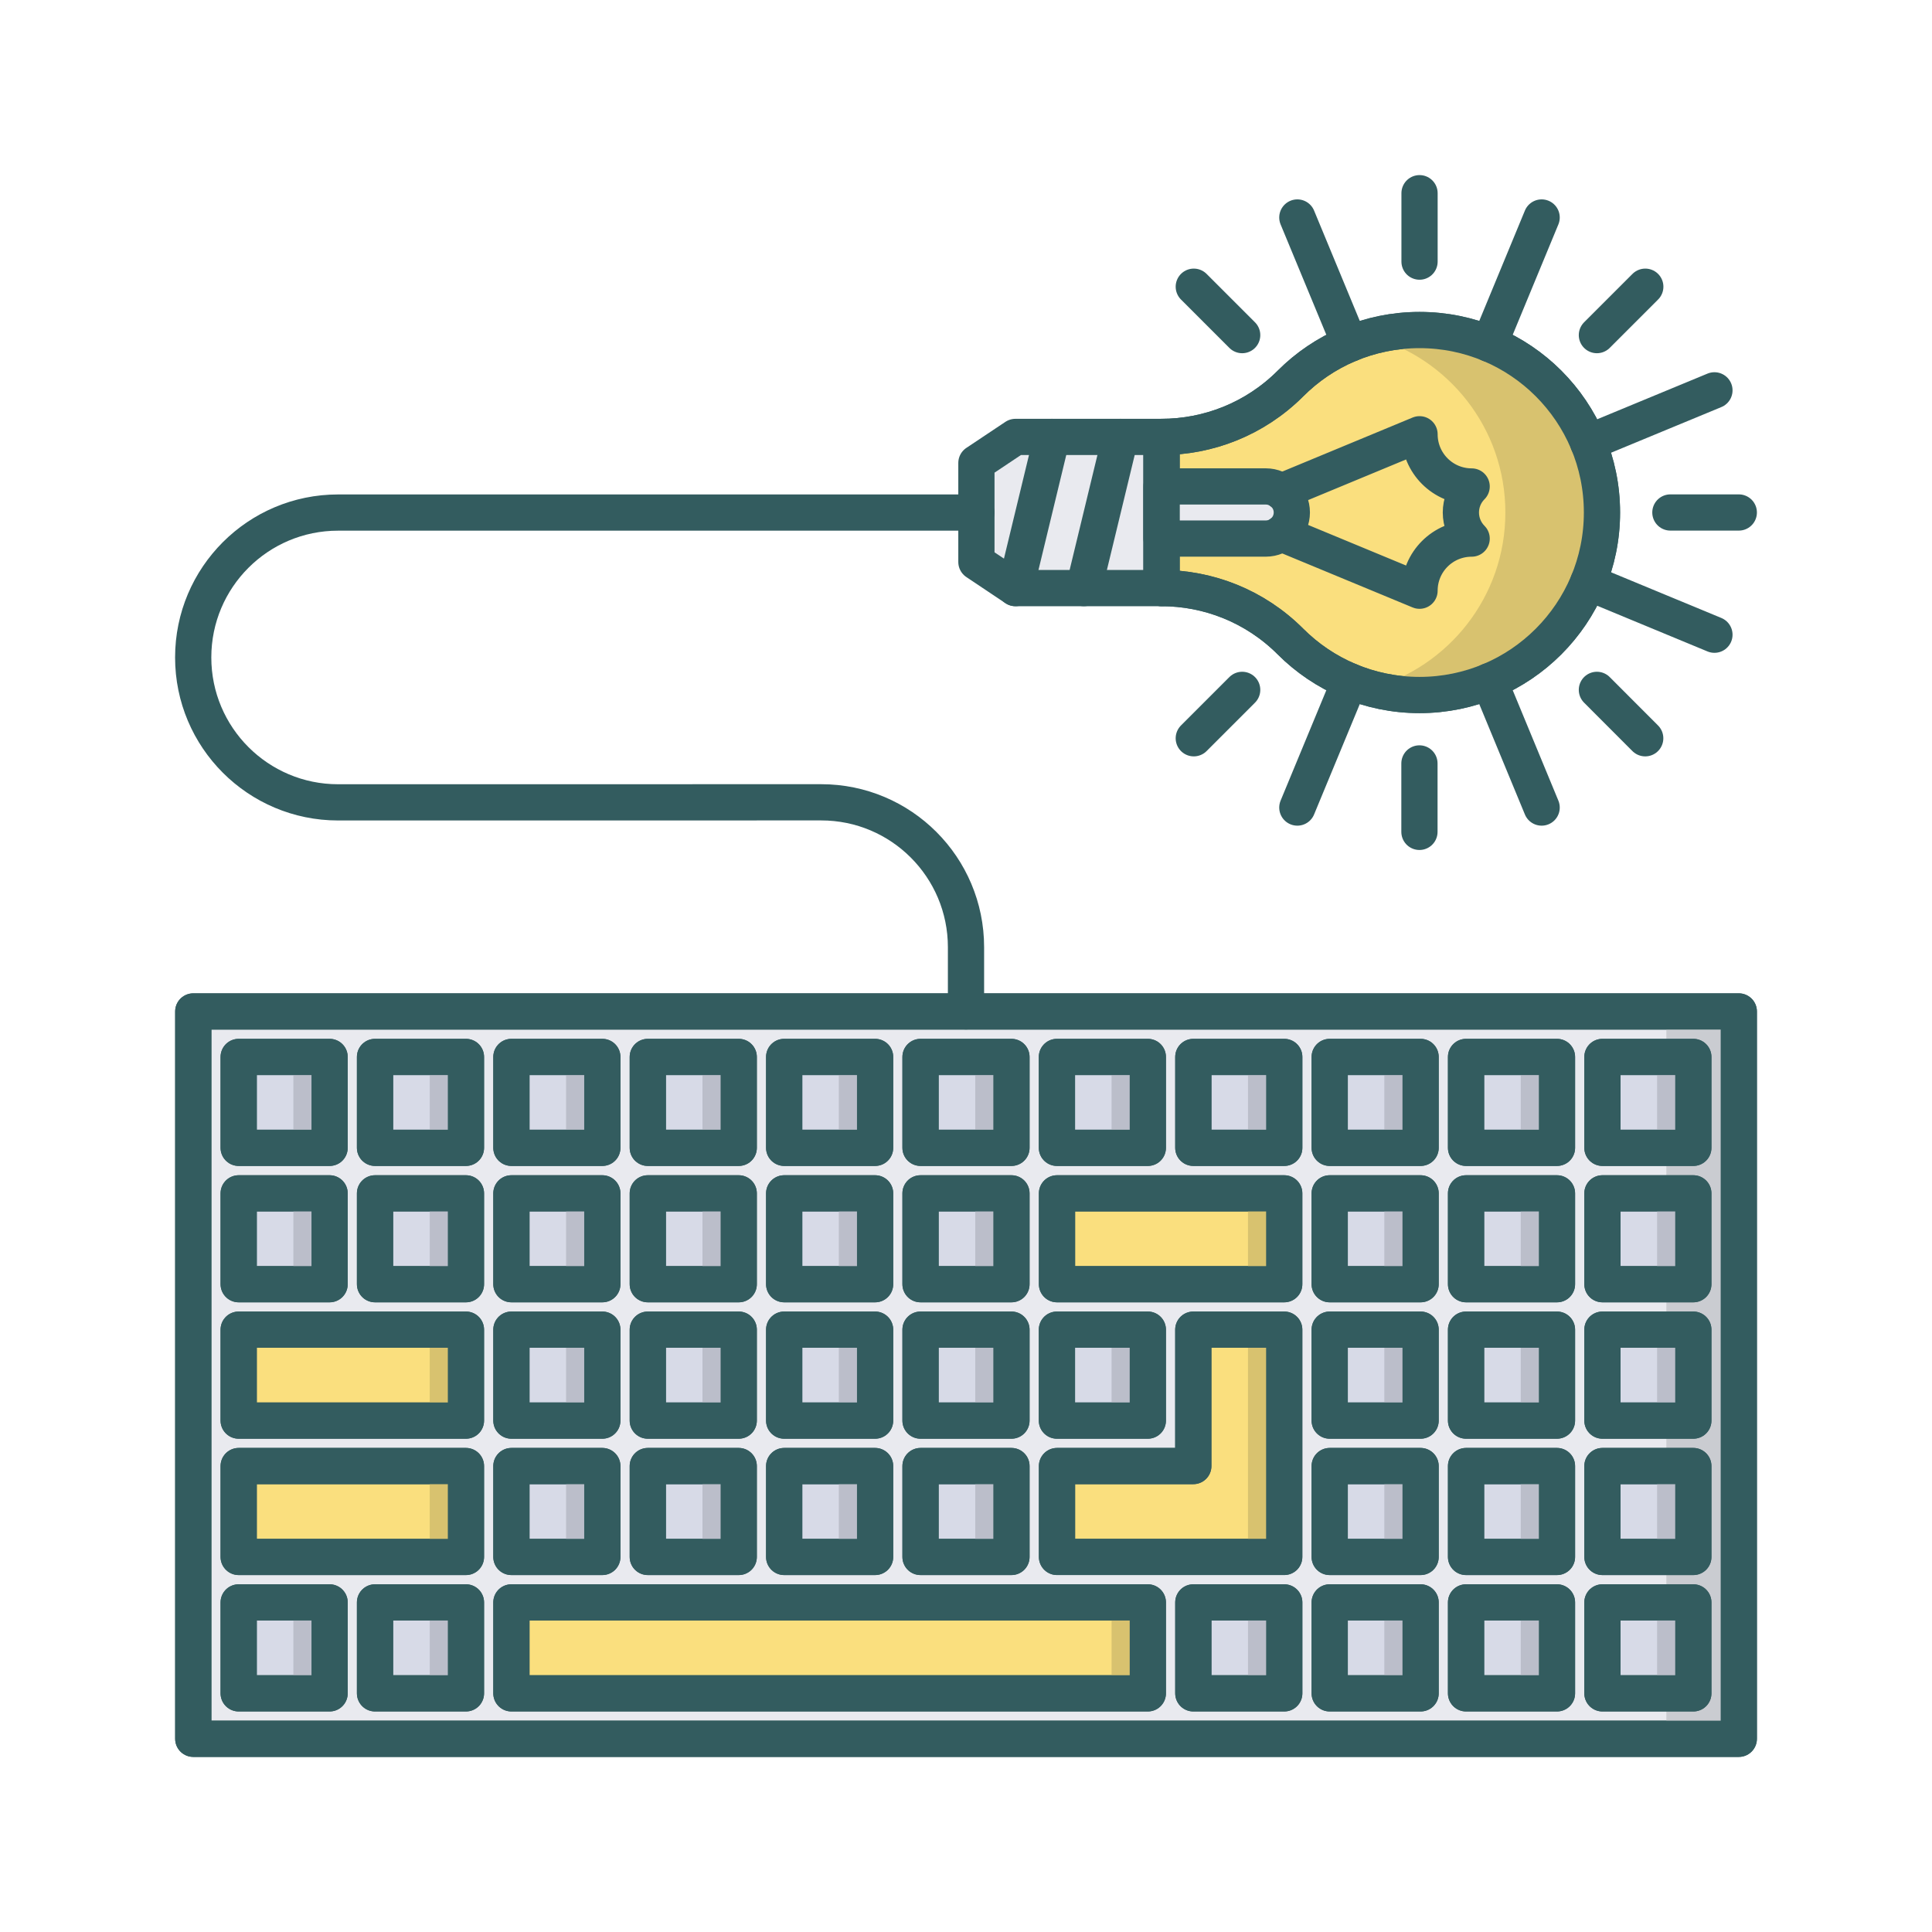 <svg width="80" height="80" viewBox="0 0 80 80" fill="none" xmlns="http://www.w3.org/2000/svg">
<g id="keyboard, device, idea, lamp, bulb">
<path id="Vector" d="M48.095 18.092C50.027 18.092 51.962 17.354 53.436 15.88C54.803 14.51 56.69 13.666 58.78 13.666C62.953 13.666 66.334 17.048 66.334 21.221V21.224C66.334 25.394 62.952 28.779 58.78 28.779C56.691 28.779 54.803 27.933 53.436 26.566C51.962 25.09 50.027 24.352 48.095 24.352V18.092Z" fill="#FADF7E" stroke="#335C5F" stroke-width="1.5" stroke-miterlimit="10" stroke-linecap="round" stroke-linejoin="round"/>
<path id="Vector_2" d="M58.78 13.666C58.086 13.666 57.417 13.767 56.778 13.943C59.98 14.819 62.334 17.741 62.334 21.221V21.224C62.334 24.702 59.98 27.624 56.778 28.503C57.417 28.678 58.086 28.779 58.78 28.779C62.953 28.779 66.334 25.394 66.334 21.224V21.221C66.334 17.048 62.952 13.666 58.78 13.666Z" fill="#D8C26F"/>
<path id="Vector_3" d="M72 41.882H8.003V72H72V41.882Z" fill="#E9EAEF" stroke="#335C5F" stroke-width="1.5" stroke-miterlimit="10" stroke-linecap="round" stroke-linejoin="round"/>
<path id="Vector_4" d="M72 41.882H69V72H72V41.882Z" fill="#CACCD1"/>
<path id="Vector_5" d="M53.177 49.414H43.768V53.176H53.177V49.414Z" fill="#FADF7E" stroke="#335C5F" stroke-width="1.5" stroke-miterlimit="10" stroke-linecap="round" stroke-linejoin="round"/>
<path id="Vector_6" d="M19.294 55.058H9.883V58.824H19.294V55.058Z" fill="#FADF7E" stroke="#335C5F" stroke-width="1.5" stroke-miterlimit="10" stroke-linecap="round" stroke-linejoin="round"/>
<path id="Vector_7" d="M19.294 60.706H9.883V64.47H19.294V60.706Z" fill="#FADF7E" stroke="#335C5F" stroke-width="1.5" stroke-miterlimit="10" stroke-linecap="round" stroke-linejoin="round"/>
<path id="Vector_8" d="M49.412 55.058V60.706H43.768V64.469H53.177V55.058H49.412Z" fill="#FADF7E" stroke="#335C5F" stroke-width="1.5" stroke-miterlimit="10" stroke-linecap="round" stroke-linejoin="round"/>
<path id="Vector_9" d="M47.529 66.352H21.176V70.118H47.529V66.352Z" fill="#FADF7E" stroke="#335C5F" stroke-width="1.5" stroke-miterlimit="10" stroke-linecap="round" stroke-linejoin="round"/>
<path id="Vector_10" d="M48.095 18.092H42.048L40.431 19.17V23.271L42.048 24.352H48.095V18.092Z" fill="#E9EAEF" stroke="#335C5F" stroke-width="1.5" stroke-miterlimit="10" stroke-linecap="round" stroke-linejoin="round"/>
<path id="Vector_11" d="M43.561 18.092L42.048 24.352" stroke="#335C5F" stroke-width="1.5" stroke-miterlimit="10" stroke-linecap="round" stroke-linejoin="round"/>
<path id="Vector_12" d="M46.395 18.092L44.881 24.352" stroke="#335C5F" stroke-width="1.5" stroke-miterlimit="10" stroke-linecap="round" stroke-linejoin="round"/>
<path id="Vector_13" d="M52.411 22.301C53.007 22.301 53.492 21.818 53.492 21.22C53.492 20.625 53.008 20.142 52.411 20.142H48.095V22.3L52.411 22.301Z" fill="#E9EAEF" stroke="#335C5F" stroke-width="1.5" stroke-miterlimit="10" stroke-linecap="round" stroke-linejoin="round"/>
<path id="Vector_14" d="M53.051 20.358L58.78 17.982M58.78 17.982C58.78 19.176 59.744 20.142 60.938 20.144M58.78 17.982C58.78 19.177 59.744 20.142 60.938 20.144M60.938 20.144C60.343 20.739 60.343 21.704 60.938 22.302C59.744 22.302 58.78 23.266 58.78 24.46L53.051 22.086" stroke="#335C5F" stroke-width="1.5" stroke-miterlimit="10" stroke-linecap="round" stroke-linejoin="round"/>
<path id="Vector_15" d="M72 21.221H69.167" stroke="#335C5F" stroke-width="1.5" stroke-miterlimit="10" stroke-linecap="round" stroke-linejoin="round"/>
<path id="Vector_16" d="M58.78 8V10.833" stroke="#335C5F" stroke-width="1.5" stroke-miterlimit="10" stroke-linecap="round" stroke-linejoin="round"/>
<path id="Vector_17" d="M58.776 34.446V31.612" stroke="#335C5F" stroke-width="1.5" stroke-miterlimit="10" stroke-linecap="round" stroke-linejoin="round"/>
<path id="Vector_18" d="M68.125 30.57L66.124 28.566" stroke="#335C5F" stroke-width="1.5" stroke-miterlimit="10" stroke-linecap="round" stroke-linejoin="round"/>
<path id="Vector_19" d="M68.128 11.872L66.124 13.876" stroke="#335C5F" stroke-width="1.5" stroke-miterlimit="10" stroke-linecap="round" stroke-linejoin="round"/>
<path id="Vector_20" d="M49.432 11.872L51.436 13.876" stroke="#335C5F" stroke-width="1.5" stroke-miterlimit="10" stroke-linecap="round" stroke-linejoin="round"/>
<path id="Vector_21" d="M49.432 30.57L51.436 28.566" stroke="#335C5F" stroke-width="1.5" stroke-miterlimit="10" stroke-linecap="round" stroke-linejoin="round"/>
<path id="Vector_22" d="M70.991 16.163L65.758 18.329" stroke="#335C5F" stroke-width="1.5" stroke-miterlimit="10" stroke-linecap="round" stroke-linejoin="round"/>
<path id="Vector_23" d="M63.836 33.439L61.67 28.202" stroke="#335C5F" stroke-width="1.5" stroke-miterlimit="10" stroke-linecap="round" stroke-linejoin="round"/>
<path id="Vector_24" d="M53.72 9.006L55.889 14.242" stroke="#335C5F" stroke-width="1.5" stroke-miterlimit="10" stroke-linecap="round" stroke-linejoin="round"/>
<path id="Vector_25" d="M53.72 33.439L55.889 28.202" stroke="#335C5F" stroke-width="1.5" stroke-miterlimit="10" stroke-linecap="round" stroke-linejoin="round"/>
<path id="Vector_26" d="M63.836 9.006L61.67 14.242" stroke="#335C5F" stroke-width="1.5" stroke-miterlimit="10" stroke-linecap="round" stroke-linejoin="round"/>
<path id="Vector_27" d="M70.991 26.282L65.76 24.115" stroke="#335C5F" stroke-width="1.5" stroke-miterlimit="10" stroke-linecap="round" stroke-linejoin="round"/>
<path id="Vector_28" d="M40.43 21.224H14C10.687 21.224 8 23.908 8 27.224C8 30.537 10.687 33.224 14 33.224L34.003 33.222C37.316 33.222 40 35.908 40 39.222V41.879" stroke="#335C5F" stroke-width="1.5" stroke-miterlimit="10" stroke-linecap="round" stroke-linejoin="round"/>
<path id="Vector_29" d="M13.648 43.766H9.883V47.529H13.648V43.766Z" fill="#D7DAE7" stroke="#335C5F" stroke-width="1.5" stroke-miterlimit="10" stroke-linecap="round" stroke-linejoin="round"/>
<path id="Vector_30" d="M19.294 43.766H15.529V47.529H19.294V43.766Z" fill="#D7DAE7" stroke="#335C5F" stroke-width="1.5" stroke-miterlimit="10" stroke-linecap="round" stroke-linejoin="round"/>
<path id="Vector_31" d="M24.941 43.766H21.176V47.529H24.941V43.766Z" fill="#D7DAE7" stroke="#335C5F" stroke-width="1.5" stroke-miterlimit="10" stroke-linecap="round" stroke-linejoin="round"/>
<path id="Vector_32" d="M30.589 43.766H26.824V47.529H30.589V43.766Z" fill="#D7DAE7" stroke="#335C5F" stroke-width="1.5" stroke-miterlimit="10" stroke-linecap="round" stroke-linejoin="round"/>
<path id="Vector_33" d="M36.236 43.766H32.471V47.529H36.236V43.766Z" fill="#D7DAE7" stroke="#335C5F" stroke-width="1.5" stroke-miterlimit="10" stroke-linecap="round" stroke-linejoin="round"/>
<path id="Vector_34" d="M41.882 43.766H38.117V47.529H41.882V43.766Z" fill="#D7DAE7" stroke="#335C5F" stroke-width="1.5" stroke-miterlimit="10" stroke-linecap="round" stroke-linejoin="round"/>
<path id="Vector_35" d="M47.529 43.766H43.765V47.529H47.529V43.766Z" fill="#D7DAE7" stroke="#335C5F" stroke-width="1.5" stroke-miterlimit="10" stroke-linecap="round" stroke-linejoin="round"/>
<path id="Vector_36" d="M53.178 43.766H49.413V47.529H53.178V43.766Z" fill="#D7DAE7" stroke="#335C5F" stroke-width="1.5" stroke-miterlimit="10" stroke-linecap="round" stroke-linejoin="round"/>
<path id="Vector_37" d="M58.824 43.766H55.06V47.529H58.824V43.766Z" fill="#D7DAE7" stroke="#335C5F" stroke-width="1.5" stroke-miterlimit="10" stroke-linecap="round" stroke-linejoin="round"/>
<path id="Vector_38" d="M64.471 43.766H60.706V47.529H64.471V43.766Z" fill="#D7DAE7" stroke="#335C5F" stroke-width="1.5" stroke-miterlimit="10" stroke-linecap="round" stroke-linejoin="round"/>
<path id="Vector_39" d="M70.117 43.766H66.353V47.529H70.117V43.766Z" fill="#D7DAE7" stroke="#335C5F" stroke-width="1.5" stroke-miterlimit="10" stroke-linecap="round" stroke-linejoin="round"/>
<path id="Vector_40" d="M13.648 49.414H9.883V53.176H13.648V49.414Z" fill="#D7DAE7" stroke="#335C5F" stroke-width="1.5" stroke-miterlimit="10" stroke-linecap="round" stroke-linejoin="round"/>
<path id="Vector_41" d="M19.294 49.414H15.529V53.176H19.294V49.414Z" fill="#D7DAE7" stroke="#335C5F" stroke-width="1.5" stroke-miterlimit="10" stroke-linecap="round" stroke-linejoin="round"/>
<path id="Vector_42" d="M24.941 49.414H21.176V53.176H24.941V49.414Z" fill="#D7DAE7" stroke="#335C5F" stroke-width="1.5" stroke-miterlimit="10" stroke-linecap="round" stroke-linejoin="round"/>
<path id="Vector_43" d="M30.589 49.414H26.824V53.176H30.589V49.414Z" fill="#D7DAE7" stroke="#335C5F" stroke-width="1.5" stroke-miterlimit="10" stroke-linecap="round" stroke-linejoin="round"/>
<path id="Vector_44" d="M36.236 49.414H32.471V53.176H36.236V49.414Z" fill="#D7DAE7" stroke="#335C5F" stroke-width="1.5" stroke-miterlimit="10" stroke-linecap="round" stroke-linejoin="round"/>
<path id="Vector_45" d="M41.882 49.414H38.117V53.176H41.882V49.414Z" fill="#D7DAE7" stroke="#335C5F" stroke-width="1.5" stroke-miterlimit="10" stroke-linecap="round" stroke-linejoin="round"/>
<path id="Vector_46" d="M58.824 49.414H55.06V53.176H58.824V49.414Z" fill="#D7DAE7" stroke="#335C5F" stroke-width="1.5" stroke-miterlimit="10" stroke-linecap="round" stroke-linejoin="round"/>
<path id="Vector_47" d="M64.471 49.414H60.706V53.176H64.471V49.414Z" fill="#D7DAE7" stroke="#335C5F" stroke-width="1.5" stroke-miterlimit="10" stroke-linecap="round" stroke-linejoin="round"/>
<path id="Vector_48" d="M70.117 49.414H66.353V53.176H70.117V49.414Z" fill="#D7DAE7" stroke="#335C5F" stroke-width="1.5" stroke-miterlimit="10" stroke-linecap="round" stroke-linejoin="round"/>
<path id="Vector_49" d="M24.941 55.058H21.176V58.824H24.941V55.058Z" fill="#D7DAE7" stroke="#335C5F" stroke-width="1.5" stroke-miterlimit="10" stroke-linecap="round" stroke-linejoin="round"/>
<path id="Vector_50" d="M30.589 55.058H26.824V58.824H30.589V55.058Z" fill="#D7DAE7" stroke="#335C5F" stroke-width="1.5" stroke-miterlimit="10" stroke-linecap="round" stroke-linejoin="round"/>
<path id="Vector_51" d="M36.236 55.058H32.471V58.824H36.236V55.058Z" fill="#D7DAE7" stroke="#335C5F" stroke-width="1.5" stroke-miterlimit="10" stroke-linecap="round" stroke-linejoin="round"/>
<path id="Vector_52" d="M41.882 55.058H38.117V58.824H41.882V55.058Z" fill="#D7DAE7" stroke="#335C5F" stroke-width="1.5" stroke-miterlimit="10" stroke-linecap="round" stroke-linejoin="round"/>
<path id="Vector_53" d="M47.529 55.058H43.765V58.824H47.529V55.058Z" fill="#D7DAE7" stroke="#335C5F" stroke-width="1.5" stroke-miterlimit="10" stroke-linecap="round" stroke-linejoin="round"/>
<path id="Vector_54" d="M58.824 55.058H55.06V58.824H58.824V55.058Z" fill="#D7DAE7" stroke="#335C5F" stroke-width="1.5" stroke-miterlimit="10" stroke-linecap="round" stroke-linejoin="round"/>
<path id="Vector_55" d="M64.471 55.058H60.706V58.824H64.471V55.058Z" fill="#D7DAE7" stroke="#335C5F" stroke-width="1.5" stroke-miterlimit="10" stroke-linecap="round" stroke-linejoin="round"/>
<path id="Vector_56" d="M70.117 55.058H66.353V58.824H70.117V55.058Z" fill="#D7DAE7" stroke="#335C5F" stroke-width="1.5" stroke-miterlimit="10" stroke-linecap="round" stroke-linejoin="round"/>
<path id="Vector_57" d="M24.941 60.706H21.176V64.47H24.941V60.706Z" fill="#D7DAE7" stroke="#335C5F" stroke-width="1.5" stroke-miterlimit="10" stroke-linecap="round" stroke-linejoin="round"/>
<path id="Vector_58" d="M30.589 60.706H26.824V64.47H30.589V60.706Z" fill="#D7DAE7" stroke="#335C5F" stroke-width="1.5" stroke-miterlimit="10" stroke-linecap="round" stroke-linejoin="round"/>
<path id="Vector_59" d="M36.236 60.706H32.471V64.47H36.236V60.706Z" fill="#D7DAE7" stroke="#335C5F" stroke-width="1.5" stroke-miterlimit="10" stroke-linecap="round" stroke-linejoin="round"/>
<path id="Vector_60" d="M41.882 60.706H38.117V64.47H41.882V60.706Z" fill="#D7DAE7" stroke="#335C5F" stroke-width="1.5" stroke-miterlimit="10" stroke-linecap="round" stroke-linejoin="round"/>
<path id="Vector_61" d="M58.824 60.706H55.06V64.47H58.824V60.706Z" fill="#D7DAE7" stroke="#335C5F" stroke-width="1.5" stroke-miterlimit="10" stroke-linecap="round" stroke-linejoin="round"/>
<path id="Vector_62" d="M64.471 60.706H60.706V64.47H64.471V60.706Z" fill="#D7DAE7" stroke="#335C5F" stroke-width="1.5" stroke-miterlimit="10" stroke-linecap="round" stroke-linejoin="round"/>
<path id="Vector_63" d="M70.117 60.706H66.353V64.47H70.117V60.706Z" fill="#D7DAE7" stroke="#335C5F" stroke-width="1.5" stroke-miterlimit="10" stroke-linecap="round" stroke-linejoin="round"/>
<path id="Vector_64" d="M13.648 66.352H9.883V70.118H13.648V66.352Z" fill="#D7DAE7" stroke="#335C5F" stroke-width="1.5" stroke-miterlimit="10" stroke-linecap="round" stroke-linejoin="round"/>
<path id="Vector_65" d="M19.294 66.352H15.529V70.118H19.294V66.352Z" fill="#D7DAE7" stroke="#335C5F" stroke-width="1.5" stroke-miterlimit="10" stroke-linecap="round" stroke-linejoin="round"/>
<path id="Vector_66" d="M53.178 66.352H49.413V70.118H53.178V66.352Z" fill="#D7DAE7" stroke="#335C5F" stroke-width="1.5" stroke-miterlimit="10" stroke-linecap="round" stroke-linejoin="round"/>
<path id="Vector_67" d="M58.824 66.352H55.06V70.118H58.824V66.352Z" fill="#D7DAE7" stroke="#335C5F" stroke-width="1.5" stroke-miterlimit="10" stroke-linecap="round" stroke-linejoin="round"/>
<path id="Vector_68" d="M64.471 66.352H60.706V70.118H64.471V66.352Z" fill="#D7DAE7" stroke="#335C5F" stroke-width="1.5" stroke-miterlimit="10" stroke-linecap="round" stroke-linejoin="round"/>
<path id="Vector_69" d="M70.117 66.352H66.353V70.118H70.117V66.352Z" fill="#D7DAE7" stroke="#335C5F" stroke-width="1.5" stroke-miterlimit="10" stroke-linecap="round" stroke-linejoin="round"/>
<path id="Vector_70" d="M48.095 18.092C50.027 18.092 51.962 17.354 53.436 15.88C54.803 14.51 56.69 13.666 58.78 13.666C62.953 13.666 66.334 17.048 66.334 21.221V21.224C66.334 25.394 62.952 28.779 58.78 28.779C56.691 28.779 54.803 27.933 53.436 26.566C51.962 25.09 50.027 24.352 48.095 24.352V18.092Z" stroke="#335C5F" stroke-width="1.5" stroke-miterlimit="10" stroke-linecap="round" stroke-linejoin="round"/>
<path id="Vector_71" d="M13.648 43.766H12.148V47.529H13.648V43.766Z" fill="#BBBECA"/>
<path id="Vector_72" d="M19.295 43.766H17.794V47.529H19.295V43.766Z" fill="#BBBECA"/>
<path id="Vector_73" d="M24.94 43.766H23.44V47.529H24.94V43.766Z" fill="#BBBECA"/>
<path id="Vector_74" d="M30.589 43.766H29.088V47.529H30.589V43.766Z" fill="#BBBECA"/>
<path id="Vector_75" d="M36.235 43.766H34.734V47.529H36.235V43.766Z" fill="#BBBECA"/>
<path id="Vector_76" d="M41.884 43.766H40.383V47.529H41.884V43.766Z" fill="#BBBECA"/>
<path id="Vector_77" d="M13.648 49.414H12.148V53.176H13.648V49.414Z" fill="#BBBECA"/>
<path id="Vector_78" d="M19.295 49.414H17.794V53.176H19.295V49.414Z" fill="#BBBECA"/>
<path id="Vector_79" d="M13.648 66.353H12.148V70.118H13.648V66.353Z" fill="#BBBECA"/>
<path id="Vector_80" d="M19.295 66.353H17.794V70.118H19.295V66.353Z" fill="#BBBECA"/>
<path id="Vector_81" d="M24.94 49.414H23.44V53.176H24.94V49.414Z" fill="#BBBECA"/>
<path id="Vector_82" d="M30.589 49.414H29.088V53.176H30.589V49.414Z" fill="#BBBECA"/>
<path id="Vector_83" d="M36.235 49.414H34.734V53.176H36.235V49.414Z" fill="#BBBECA"/>
<path id="Vector_84" d="M41.884 49.414H40.383V53.176H41.884V49.414Z" fill="#BBBECA"/>
<path id="Vector_85" d="M24.94 55.06H23.44V58.824H24.94V55.06Z" fill="#BBBECA"/>
<path id="Vector_86" d="M30.589 55.06H29.088V58.824H30.589V55.06Z" fill="#BBBECA"/>
<path id="Vector_87" d="M36.235 55.06H34.734V58.824H36.235V55.06Z" fill="#BBBECA"/>
<path id="Vector_88" d="M41.884 55.06H40.383V58.824H41.884V55.06Z" fill="#BBBECA"/>
<path id="Vector_89" d="M24.94 60.706H23.44V64.47H24.94V60.706Z" fill="#BBBECA"/>
<path id="Vector_90" d="M30.589 60.706H29.088V64.47H30.589V60.706Z" fill="#BBBECA"/>
<path id="Vector_91" d="M36.235 60.706H34.734V64.47H36.235V60.706Z" fill="#BBBECA"/>
<path id="Vector_92" d="M41.884 60.706H40.383V64.47H41.884V60.706Z" fill="#BBBECA"/>
<path id="Vector_93" d="M47.529 43.766H46.028V47.529H47.529V43.766Z" fill="#BBBECA"/>
<path id="Vector_94" d="M47.529 55.06H46.028V58.824H47.529V55.06Z" fill="#BBBECA"/>
<path id="Vector_95" d="M53.178 43.766H51.677V47.529H53.178V43.766Z" fill="#BBBECA"/>
<path id="Vector_96" d="M58.823 43.766H57.322V47.529H58.823V43.766Z" fill="#BBBECA"/>
<path id="Vector_97" d="M64.471 43.766H62.971V47.529H64.471V43.766Z" fill="#BBBECA"/>
<path id="Vector_98" d="M70.118 43.766H68.617V47.529H70.118V43.766Z" fill="#BBBECA"/>
<path id="Vector_99" d="M53.178 66.353H51.677V70.118H53.178V66.353Z" fill="#BBBECA"/>
<path id="Vector_100" d="M58.823 66.353H57.322V70.118H58.823V66.353Z" fill="#BBBECA"/>
<path id="Vector_101" d="M64.471 66.353H62.971V70.118H64.471V66.353Z" fill="#BBBECA"/>
<path id="Vector_102" d="M70.118 66.353H68.617V70.118H70.118V66.353Z" fill="#BBBECA"/>
<path id="Vector_103" d="M58.823 49.414H57.322V53.176H58.823V49.414Z" fill="#BBBECA"/>
<path id="Vector_104" d="M64.471 49.414H62.971V53.176H64.471V49.414Z" fill="#BBBECA"/>
<path id="Vector_105" d="M70.118 49.414H68.617V53.176H70.118V49.414Z" fill="#BBBECA"/>
<path id="Vector_106" d="M58.823 55.06H57.322V58.824H58.823V55.06Z" fill="#BBBECA"/>
<path id="Vector_107" d="M64.471 55.06H62.971V58.824H64.471V55.06Z" fill="#BBBECA"/>
<path id="Vector_108" d="M70.118 55.06H68.617V58.824H70.118V55.06Z" fill="#BBBECA"/>
<path id="Vector_109" d="M58.823 60.706H57.322V64.47H58.823V60.706Z" fill="#BBBECA"/>
<path id="Vector_110" d="M64.471 60.706H62.971V64.47H64.471V60.706Z" fill="#BBBECA"/>
<path id="Vector_111" d="M70.118 60.706H68.617V64.47H70.118V60.706Z" fill="#BBBECA"/>
<path id="Vector_112" d="M19.295 55.058H17.794V58.824H19.295V55.058Z" fill="#D8C26F"/>
<path id="Vector_113" d="M19.295 60.704H17.794V64.47H19.295V60.704Z" fill="#D8C26F"/>
<path id="Vector_114" d="M47.529 66.352H46.028V70.118H47.529V66.352Z" fill="#D8C26F"/>
<path id="Vector_115" d="M53.178 49.414H51.677V53.178H53.178V49.414Z" fill="#D8C26F"/>
<path id="Vector_116" d="M53.178 55.058H51.677V64.469H53.178V55.058Z" fill="#D8C26F"/>
<path id="Vector_117" d="M72 41.882H8.003V72H72V41.882Z" stroke="#335C5F" stroke-width="1.5" stroke-miterlimit="10" stroke-linecap="round" stroke-linejoin="round"/>
<path id="Vector_118" d="M53.177 49.414H43.768V53.176H53.177V49.414Z" stroke="#335C5F" stroke-width="1.5" stroke-miterlimit="10" stroke-linecap="round" stroke-linejoin="round"/>
<path id="Vector_119" d="M19.294 55.058H9.883V58.824H19.294V55.058Z" stroke="#335C5F" stroke-width="1.5" stroke-miterlimit="10" stroke-linecap="round" stroke-linejoin="round"/>
<path id="Vector_120" d="M19.294 60.706H9.883V64.47H19.294V60.706Z" stroke="#335C5F" stroke-width="1.5" stroke-miterlimit="10" stroke-linecap="round" stroke-linejoin="round"/>
<path id="Vector_121" d="M49.412 55.058V60.706H43.768V64.469H53.177V55.058H49.412Z" stroke="#335C5F" stroke-width="1.5" stroke-miterlimit="10" stroke-linecap="round" stroke-linejoin="round"/>
<path id="Vector_122" d="M47.529 66.352H21.176V70.118H47.529V66.352Z" stroke="#335C5F" stroke-width="1.5" stroke-miterlimit="10" stroke-linecap="round" stroke-linejoin="round"/>
<path id="Vector_123" d="M13.648 43.766H9.883V47.529H13.648V43.766Z" stroke="#335C5F" stroke-width="1.5" stroke-miterlimit="10" stroke-linecap="round" stroke-linejoin="round"/>
<path id="Vector_124" d="M19.294 43.766H15.529V47.529H19.294V43.766Z" stroke="#335C5F" stroke-width="1.5" stroke-miterlimit="10" stroke-linecap="round" stroke-linejoin="round"/>
<path id="Vector_125" d="M24.941 43.766H21.176V47.529H24.941V43.766Z" stroke="#335C5F" stroke-width="1.5" stroke-miterlimit="10" stroke-linecap="round" stroke-linejoin="round"/>
<path id="Vector_126" d="M30.589 43.766H26.824V47.529H30.589V43.766Z" stroke="#335C5F" stroke-width="1.5" stroke-miterlimit="10" stroke-linecap="round" stroke-linejoin="round"/>
<path id="Vector_127" d="M36.236 43.766H32.471V47.529H36.236V43.766Z" stroke="#335C5F" stroke-width="1.5" stroke-miterlimit="10" stroke-linecap="round" stroke-linejoin="round"/>
<path id="Vector_128" d="M41.882 43.766H38.117V47.529H41.882V43.766Z" stroke="#335C5F" stroke-width="1.5" stroke-miterlimit="10" stroke-linecap="round" stroke-linejoin="round"/>
<path id="Vector_129" d="M47.529 43.766H43.765V47.529H47.529V43.766Z" stroke="#335C5F" stroke-width="1.5" stroke-miterlimit="10" stroke-linecap="round" stroke-linejoin="round"/>
<path id="Vector_130" d="M53.178 43.766H49.413V47.529H53.178V43.766Z" stroke="#335C5F" stroke-width="1.5" stroke-miterlimit="10" stroke-linecap="round" stroke-linejoin="round"/>
<path id="Vector_131" d="M58.824 43.766H55.06V47.529H58.824V43.766Z" stroke="#335C5F" stroke-width="1.5" stroke-miterlimit="10" stroke-linecap="round" stroke-linejoin="round"/>
<path id="Vector_132" d="M64.471 43.766H60.706V47.529H64.471V43.766Z" stroke="#335C5F" stroke-width="1.5" stroke-miterlimit="10" stroke-linecap="round" stroke-linejoin="round"/>
<path id="Vector_133" d="M70.117 43.766H66.353V47.529H70.117V43.766Z" stroke="#335C5F" stroke-width="1.5" stroke-miterlimit="10" stroke-linecap="round" stroke-linejoin="round"/>
<path id="Vector_134" d="M13.648 49.414H9.883V53.176H13.648V49.414Z" stroke="#335C5F" stroke-width="1.5" stroke-miterlimit="10" stroke-linecap="round" stroke-linejoin="round"/>
<path id="Vector_135" d="M19.294 49.414H15.529V53.176H19.294V49.414Z" stroke="#335C5F" stroke-width="1.5" stroke-miterlimit="10" stroke-linecap="round" stroke-linejoin="round"/>
<path id="Vector_136" d="M24.941 49.414H21.176V53.176H24.941V49.414Z" stroke="#335C5F" stroke-width="1.5" stroke-miterlimit="10" stroke-linecap="round" stroke-linejoin="round"/>
<path id="Vector_137" d="M30.589 49.414H26.824V53.176H30.589V49.414Z" stroke="#335C5F" stroke-width="1.5" stroke-miterlimit="10" stroke-linecap="round" stroke-linejoin="round"/>
<path id="Vector_138" d="M36.236 49.414H32.471V53.176H36.236V49.414Z" stroke="#335C5F" stroke-width="1.5" stroke-miterlimit="10" stroke-linecap="round" stroke-linejoin="round"/>
<path id="Vector_139" d="M41.882 49.414H38.117V53.176H41.882V49.414Z" stroke="#335C5F" stroke-width="1.5" stroke-miterlimit="10" stroke-linecap="round" stroke-linejoin="round"/>
<path id="Vector_140" d="M58.824 49.414H55.06V53.176H58.824V49.414Z" stroke="#335C5F" stroke-width="1.5" stroke-miterlimit="10" stroke-linecap="round" stroke-linejoin="round"/>
<path id="Vector_141" d="M64.471 49.414H60.706V53.176H64.471V49.414Z" stroke="#335C5F" stroke-width="1.5" stroke-miterlimit="10" stroke-linecap="round" stroke-linejoin="round"/>
<path id="Vector_142" d="M70.117 49.414H66.353V53.176H70.117V49.414Z" stroke="#335C5F" stroke-width="1.5" stroke-miterlimit="10" stroke-linecap="round" stroke-linejoin="round"/>
<path id="Vector_143" d="M24.941 55.058H21.176V58.824H24.941V55.058Z" stroke="#335C5F" stroke-width="1.5" stroke-miterlimit="10" stroke-linecap="round" stroke-linejoin="round"/>
<path id="Vector_144" d="M30.589 55.058H26.824V58.824H30.589V55.058Z" stroke="#335C5F" stroke-width="1.5" stroke-miterlimit="10" stroke-linecap="round" stroke-linejoin="round"/>
<path id="Vector_145" d="M36.236 55.058H32.471V58.824H36.236V55.058Z" stroke="#335C5F" stroke-width="1.5" stroke-miterlimit="10" stroke-linecap="round" stroke-linejoin="round"/>
<path id="Vector_146" d="M41.882 55.058H38.117V58.824H41.882V55.058Z" stroke="#335C5F" stroke-width="1.5" stroke-miterlimit="10" stroke-linecap="round" stroke-linejoin="round"/>
<path id="Vector_147" d="M47.529 55.058H43.765V58.824H47.529V55.058Z" stroke="#335C5F" stroke-width="1.5" stroke-miterlimit="10" stroke-linecap="round" stroke-linejoin="round"/>
<path id="Vector_148" d="M58.824 55.058H55.06V58.824H58.824V55.058Z" stroke="#335C5F" stroke-width="1.5" stroke-miterlimit="10" stroke-linecap="round" stroke-linejoin="round"/>
<path id="Vector_149" d="M64.471 55.058H60.706V58.824H64.471V55.058Z" stroke="#335C5F" stroke-width="1.5" stroke-miterlimit="10" stroke-linecap="round" stroke-linejoin="round"/>
<path id="Vector_150" d="M70.117 55.058H66.353V58.824H70.117V55.058Z" stroke="#335C5F" stroke-width="1.5" stroke-miterlimit="10" stroke-linecap="round" stroke-linejoin="round"/>
<path id="Vector_151" d="M24.941 60.706H21.176V64.47H24.941V60.706Z" stroke="#335C5F" stroke-width="1.5" stroke-miterlimit="10" stroke-linecap="round" stroke-linejoin="round"/>
<path id="Vector_152" d="M30.589 60.706H26.824V64.47H30.589V60.706Z" stroke="#335C5F" stroke-width="1.5" stroke-miterlimit="10" stroke-linecap="round" stroke-linejoin="round"/>
<path id="Vector_153" d="M36.236 60.706H32.471V64.47H36.236V60.706Z" stroke="#335C5F" stroke-width="1.5" stroke-miterlimit="10" stroke-linecap="round" stroke-linejoin="round"/>
<path id="Vector_154" d="M41.882 60.706H38.117V64.47H41.882V60.706Z" stroke="#335C5F" stroke-width="1.5" stroke-miterlimit="10" stroke-linecap="round" stroke-linejoin="round"/>
<path id="Vector_155" d="M58.824 60.706H55.06V64.47H58.824V60.706Z" stroke="#335C5F" stroke-width="1.5" stroke-miterlimit="10" stroke-linecap="round" stroke-linejoin="round"/>
<path id="Vector_156" d="M64.471 60.706H60.706V64.47H64.471V60.706Z" stroke="#335C5F" stroke-width="1.5" stroke-miterlimit="10" stroke-linecap="round" stroke-linejoin="round"/>
<path id="Vector_157" d="M70.117 60.706H66.353V64.47H70.117V60.706Z" stroke="#335C5F" stroke-width="1.5" stroke-miterlimit="10" stroke-linecap="round" stroke-linejoin="round"/>
<path id="Vector_158" d="M13.648 66.352H9.883V70.118H13.648V66.352Z" stroke="#335C5F" stroke-width="1.5" stroke-miterlimit="10" stroke-linecap="round" stroke-linejoin="round"/>
<path id="Vector_159" d="M19.294 66.352H15.529V70.118H19.294V66.352Z" stroke="#335C5F" stroke-width="1.5" stroke-miterlimit="10" stroke-linecap="round" stroke-linejoin="round"/>
<path id="Vector_160" d="M53.178 66.352H49.413V70.118H53.178V66.352Z" stroke="#335C5F" stroke-width="1.5" stroke-miterlimit="10" stroke-linecap="round" stroke-linejoin="round"/>
<path id="Vector_161" d="M58.824 66.352H55.06V70.118H58.824V66.352Z" stroke="#335C5F" stroke-width="1.5" stroke-miterlimit="10" stroke-linecap="round" stroke-linejoin="round"/>
<path id="Vector_162" d="M64.471 66.352H60.706V70.118H64.471V66.352Z" stroke="#335C5F" stroke-width="1.5" stroke-miterlimit="10" stroke-linecap="round" stroke-linejoin="round"/>
<path id="Vector_163" d="M70.117 66.352H66.353V70.118H70.117V66.352Z" stroke="#335C5F" stroke-width="1.5" stroke-miterlimit="10" stroke-linecap="round" stroke-linejoin="round"/>
</g>
</svg>
